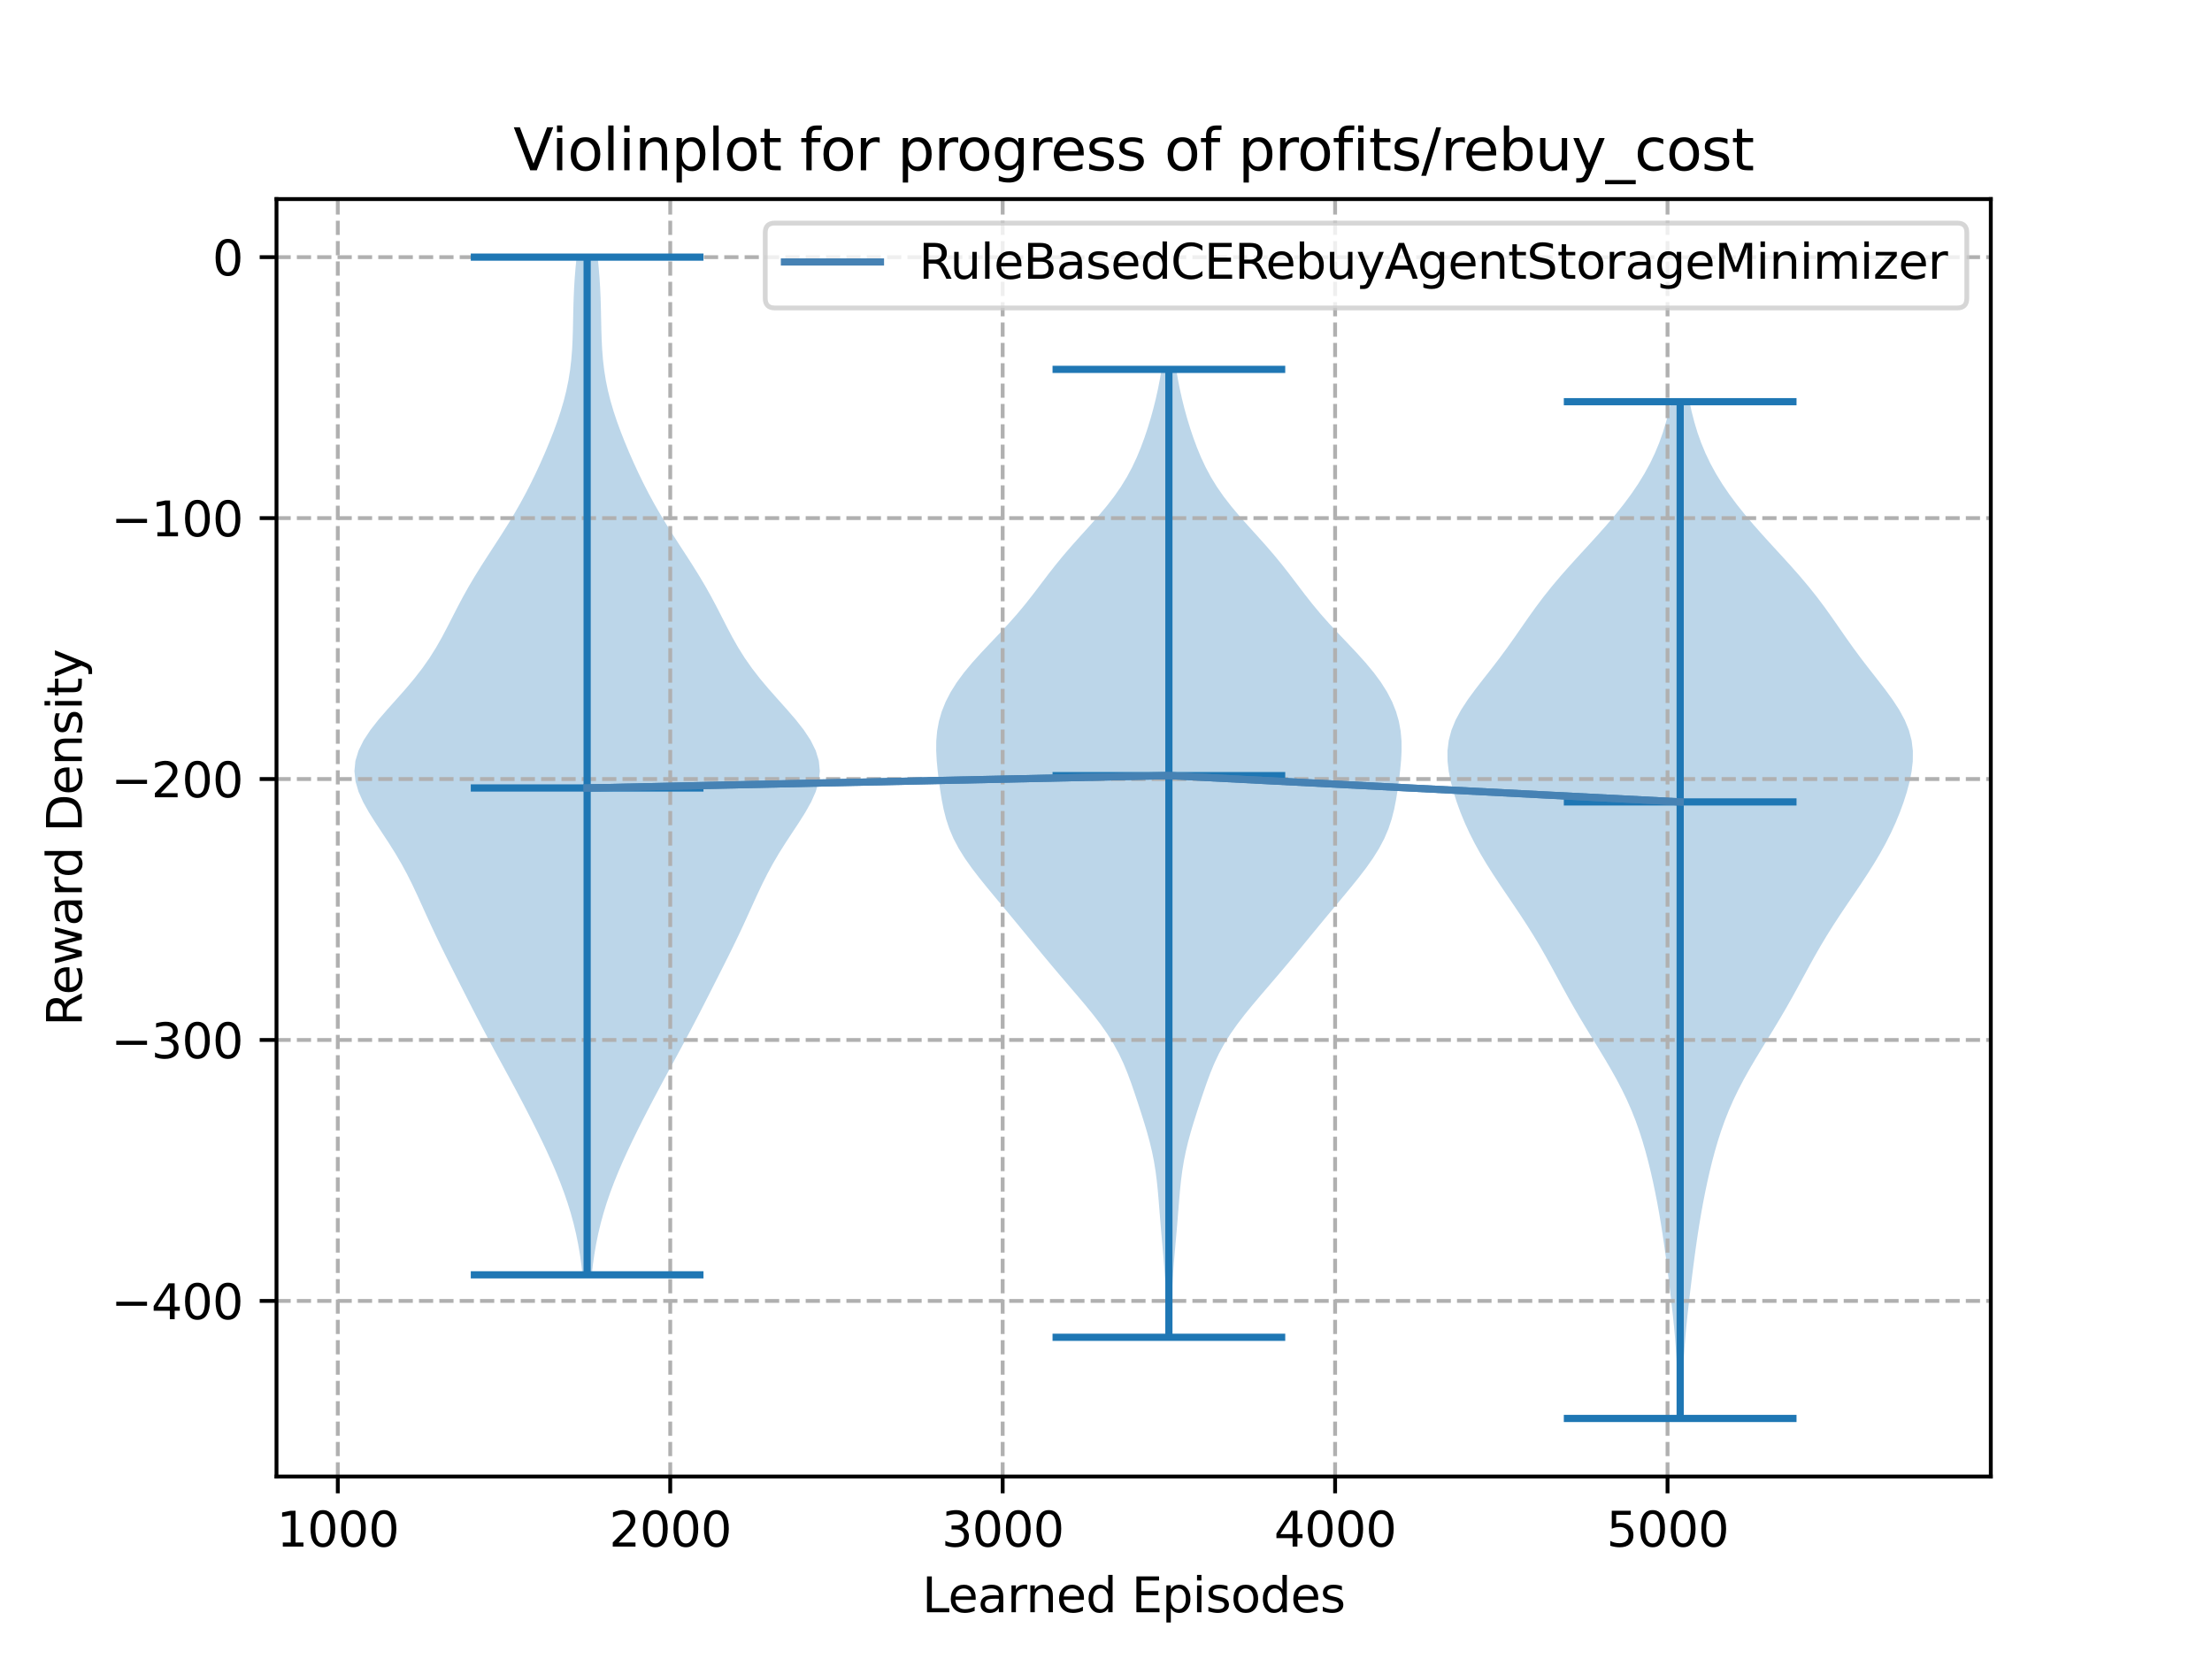 <?xml version="1.0" encoding="utf-8" standalone="no"?>
<!DOCTYPE svg PUBLIC "-//W3C//DTD SVG 1.1//EN"
  "http://www.w3.org/Graphics/SVG/1.1/DTD/svg11.dtd">
<svg xmlns:xlink="http://www.w3.org/1999/xlink" width="460.8pt" height="345.6pt" viewBox="0 0 460.8 345.6" xmlns="http://www.w3.org/2000/svg" version="1.1">
 <defs>
  <style type="text/css">*{stroke-linejoin: round; stroke-linecap: butt}</style>
 </defs>
 <g id="figure_1">
  <g id="patch_1">
   <path d="M 0 345.6 
L 460.8 345.6 
L 460.8 0 
L 0 0 
z
" style="fill: #ffffff"/>
  </g>
  <g id="axes_1">
   <g id="patch_2">
    <path d="M 57.6 307.584 
L 414.72 307.584 
L 414.72 41.472 
L 57.6 41.472 
z
" style="fill: #ffffff"/>
   </g>
   <g id="PolyCollection_1">
    <path d="M 123.266 265.572 
L 121.353 265.572 
L 121.105 263.43 
L 120.801 261.289 
L 120.433 259.148 
L 119.996 257.006 
L 119.485 254.865 
L 118.898 252.723 
L 118.235 250.582 
L 117.499 248.44 
L 116.695 246.299 
L 115.827 244.157 
L 114.903 242.016 
L 113.931 239.874 
L 112.919 237.733 
L 111.873 235.592 
L 110.8 233.45 
L 109.704 231.309 
L 108.588 229.167 
L 107.454 227.026 
L 106.304 224.884 
L 105.143 222.743 
L 103.978 220.601 
L 102.816 218.46 
L 101.664 216.318 
L 100.528 214.177 
L 99.41 212.036 
L 98.307 209.894 
L 97.215 207.753 
L 96.128 205.611 
L 95.042 203.47 
L 93.959 201.328 
L 92.885 199.187 
L 91.826 197.045 
L 90.792 194.904 
L 89.786 192.762 
L 88.805 190.621 
L 87.836 188.48 
L 86.86 186.338 
L 85.847 184.197 
L 84.772 182.055 
L 83.611 179.914 
L 82.354 177.772 
L 81.007 175.631 
L 79.6 173.489 
L 78.186 171.348 
L 76.837 169.206 
L 75.64 167.065 
L 74.687 164.924 
L 74.062 162.782 
L 73.833 160.641 
L 74.039 158.499 
L 74.688 156.358 
L 75.748 154.216 
L 77.161 152.075 
L 78.841 149.933 
L 80.689 147.792 
L 82.606 145.65 
L 84.501 143.509 
L 86.303 141.368 
L 87.964 139.226 
L 89.465 137.085 
L 90.812 134.943 
L 92.031 132.802 
L 93.164 130.66 
L 94.257 128.519 
L 95.355 126.377 
L 96.494 124.236 
L 97.696 122.095 
L 98.967 119.953 
L 100.3 117.812 
L 101.675 115.67 
L 103.068 113.529 
L 104.45 111.387 
L 105.797 109.246 
L 107.091 107.104 
L 108.321 104.963 
L 109.484 102.821 
L 110.582 100.68 
L 111.623 98.539 
L 112.612 96.397 
L 113.555 94.256 
L 114.45 92.114 
L 115.295 89.973 
L 116.081 87.831 
L 116.795 85.69 
L 117.428 83.548 
L 117.968 81.407 
L 118.409 79.265 
L 118.753 77.124 
L 119.004 74.983 
L 119.176 72.841 
L 119.284 70.7 
L 119.35 68.558 
L 119.394 66.417 
L 119.439 64.275 
L 119.501 62.134 
L 119.595 59.992 
L 119.728 57.851 
L 119.903 55.709 
L 120.116 53.568 
L 124.502 53.568 
L 124.502 53.568 
L 124.715 55.709 
L 124.89 57.851 
L 125.023 59.992 
L 125.117 62.134 
L 125.18 64.275 
L 125.224 66.417 
L 125.269 68.558 
L 125.335 70.7 
L 125.443 72.841 
L 125.614 74.983 
L 125.866 77.124 
L 126.209 79.265 
L 126.651 81.407 
L 127.191 83.548 
L 127.823 85.69 
L 128.538 87.831 
L 129.323 89.973 
L 130.168 92.114 
L 131.064 94.256 
L 132.006 96.397 
L 132.996 98.539 
L 134.036 100.68 
L 135.135 102.821 
L 136.298 104.963 
L 137.528 107.104 
L 138.822 109.246 
L 140.169 111.387 
L 141.551 113.529 
L 142.943 115.67 
L 144.319 117.812 
L 145.652 119.953 
L 146.923 122.095 
L 148.125 124.236 
L 149.264 126.377 
L 150.362 128.519 
L 151.455 130.66 
L 152.588 132.802 
L 153.807 134.943 
L 155.153 137.085 
L 156.654 139.226 
L 158.316 141.368 
L 160.117 143.509 
L 162.012 145.65 
L 163.929 147.792 
L 165.778 149.933 
L 167.457 152.075 
L 168.87 154.216 
L 169.931 156.358 
L 170.579 158.499 
L 170.786 160.641 
L 170.557 162.782 
L 169.932 164.924 
L 168.978 167.065 
L 167.781 169.206 
L 166.432 171.348 
L 165.018 173.489 
L 163.612 175.631 
L 162.265 177.772 
L 161.007 179.914 
L 159.846 182.055 
L 158.771 184.197 
L 157.759 186.338 
L 156.782 188.48 
L 155.814 190.621 
L 154.833 192.762 
L 153.827 194.904 
L 152.792 197.045 
L 151.734 199.187 
L 150.659 201.328 
L 149.576 203.47 
L 148.491 205.611 
L 147.404 207.753 
L 146.311 209.894 
L 145.208 212.036 
L 144.09 214.177 
L 142.955 216.318 
L 141.803 218.46 
L 140.641 220.601 
L 139.475 222.743 
L 138.314 224.884 
L 137.165 227.026 
L 136.03 229.167 
L 134.914 231.309 
L 133.818 233.45 
L 132.746 235.592 
L 131.7 237.733 
L 130.688 239.874 
L 129.715 242.016 
L 128.792 244.157 
L 127.924 246.299 
L 127.119 248.44 
L 126.384 250.582 
L 125.721 252.723 
L 125.134 254.865 
L 124.622 257.006 
L 124.185 259.148 
L 123.818 261.289 
L 123.514 263.43 
L 123.266 265.572 
z
" clip-path="url(#p8091a4bf21)" style="fill: #1f77b4; fill-opacity: 0.3"/>
   </g>
   <g id="PolyCollection_2">
    <path d="M 243.926 278.585 
L 243.075 278.585 
L 243.042 276.548 
L 243.007 274.511 
L 242.961 272.475 
L 242.899 270.438 
L 242.812 268.401 
L 242.699 266.364 
L 242.559 264.327 
L 242.398 262.291 
L 242.222 260.254 
L 242.041 258.217 
L 241.864 256.18 
L 241.694 254.143 
L 241.532 252.107 
L 241.369 250.07 
L 241.192 248.033 
L 240.983 245.996 
L 240.722 243.959 
L 240.392 241.923 
L 239.983 239.886 
L 239.495 237.849 
L 238.938 235.812 
L 238.328 233.776 
L 237.685 231.739 
L 237.023 229.702 
L 236.345 227.665 
L 235.642 225.628 
L 234.888 223.592 
L 234.05 221.555 
L 233.091 219.518 
L 231.984 217.481 
L 230.714 215.444 
L 229.287 213.408 
L 227.724 211.371 
L 226.062 209.334 
L 224.34 207.297 
L 222.594 205.26 
L 220.851 203.224 
L 219.128 201.187 
L 217.428 199.15 
L 215.746 197.113 
L 214.072 195.077 
L 212.396 193.04 
L 210.711 191.003 
L 209.015 188.966 
L 207.315 186.929 
L 205.629 184.893 
L 203.985 182.856 
L 202.423 180.819 
L 200.985 178.782 
L 199.714 176.745 
L 198.638 174.709 
L 197.768 172.672 
L 197.091 170.635 
L 196.575 168.598 
L 196.174 166.562 
L 195.847 164.525 
L 195.566 162.488 
L 195.322 160.451 
L 195.131 158.414 
L 195.024 156.378 
L 195.041 154.341 
L 195.22 152.304 
L 195.592 150.267 
L 196.179 148.23 
L 196.995 146.194 
L 198.047 144.157 
L 199.332 142.12 
L 200.837 140.083 
L 202.532 138.046 
L 204.37 136.01 
L 206.291 133.973 
L 208.227 131.936 
L 210.117 129.899 
L 211.918 127.863 
L 213.612 125.826 
L 215.215 123.789 
L 216.763 121.752 
L 218.309 119.715 
L 219.902 117.679 
L 221.574 115.642 
L 223.332 113.605 
L 225.155 111.568 
L 226.998 109.531 
L 228.806 107.495 
L 230.522 105.458 
L 232.101 103.421 
L 233.517 101.384 
L 234.764 99.347 
L 235.853 97.311 
L 236.807 95.274 
L 237.65 93.237 
L 238.405 91.2 
L 239.088 89.164 
L 239.708 87.127 
L 240.271 85.09 
L 240.777 83.053 
L 241.229 81.016 
L 241.627 78.98 
L 241.977 76.943 
L 245.025 76.943 
L 245.025 76.943 
L 245.374 78.98 
L 245.773 81.016 
L 246.224 83.053 
L 246.731 85.09 
L 247.293 87.127 
L 247.914 89.164 
L 248.597 91.2 
L 249.351 93.237 
L 250.194 95.274 
L 251.148 97.311 
L 252.237 99.347 
L 253.485 101.384 
L 254.901 103.421 
L 256.479 105.458 
L 258.195 107.495 
L 260.003 109.531 
L 261.847 111.568 
L 263.67 113.605 
L 265.428 115.642 
L 267.099 117.679 
L 268.692 119.715 
L 270.238 121.752 
L 271.787 123.789 
L 273.389 125.826 
L 275.084 127.863 
L 276.884 129.899 
L 278.774 131.936 
L 280.711 133.973 
L 282.632 136.01 
L 284.47 138.046 
L 286.165 140.083 
L 287.669 142.12 
L 288.955 144.157 
L 290.006 146.194 
L 290.823 148.23 
L 291.41 150.267 
L 291.781 152.304 
L 291.96 154.341 
L 291.977 156.378 
L 291.871 158.414 
L 291.68 160.451 
L 291.436 162.488 
L 291.154 164.525 
L 290.827 166.562 
L 290.427 168.598 
L 289.91 170.635 
L 289.233 172.672 
L 288.363 174.709 
L 287.288 176.745 
L 286.016 178.782 
L 284.579 180.819 
L 283.016 182.856 
L 281.373 184.893 
L 279.687 186.929 
L 277.987 188.966 
L 276.291 191.003 
L 274.606 193.04 
L 272.93 195.077 
L 271.256 197.113 
L 269.574 199.15 
L 267.873 201.187 
L 266.15 203.224 
L 264.408 205.26 
L 262.662 207.297 
L 260.939 209.334 
L 259.277 211.371 
L 257.715 213.408 
L 256.287 215.444 
L 255.018 217.481 
L 253.91 219.518 
L 252.952 221.555 
L 252.113 223.592 
L 251.36 225.628 
L 250.656 227.665 
L 249.979 229.702 
L 249.317 231.739 
L 248.673 233.776 
L 248.064 235.812 
L 247.506 237.849 
L 247.019 239.886 
L 246.61 241.923 
L 246.28 243.959 
L 246.018 245.996 
L 245.809 248.033 
L 245.632 250.07 
L 245.47 252.107 
L 245.308 254.143 
L 245.138 256.18 
L 244.96 258.217 
L 244.78 260.254 
L 244.604 262.291 
L 244.442 264.327 
L 244.302 266.364 
L 244.189 268.401 
L 244.103 270.438 
L 244.04 272.475 
L 243.995 274.511 
L 243.959 276.548 
L 243.926 278.585 
z
" clip-path="url(#p8091a4bf21)" style="fill: #1f77b4; fill-opacity: 0.3"/>
   </g>
   <g id="PolyCollection_3">
    <path d="M 350.421 295.488 
L 349.6 295.488 
L 349.567 293.348 
L 349.531 291.209 
L 349.486 289.069 
L 349.424 286.93 
L 349.339 284.79 
L 349.227 282.651 
L 349.085 280.511 
L 348.913 278.372 
L 348.716 276.232 
L 348.496 274.093 
L 348.261 271.953 
L 348.014 269.814 
L 347.758 267.674 
L 347.495 265.535 
L 347.223 263.395 
L 346.939 261.256 
L 346.64 259.116 
L 346.324 256.977 
L 345.986 254.837 
L 345.623 252.698 
L 345.234 250.558 
L 344.816 248.419 
L 344.367 246.279 
L 343.883 244.14 
L 343.36 242 
L 342.791 239.861 
L 342.168 237.721 
L 341.48 235.582 
L 340.717 233.442 
L 339.868 231.303 
L 338.928 229.163 
L 337.896 227.024 
L 336.776 224.884 
L 335.58 222.745 
L 334.325 220.605 
L 333.031 218.466 
L 331.721 216.326 
L 330.416 214.187 
L 329.133 212.047 
L 327.885 209.908 
L 326.675 207.768 
L 325.497 205.629 
L 324.338 203.489 
L 323.177 201.35 
L 321.993 199.21 
L 320.766 197.071 
L 319.484 194.931 
L 318.143 192.792 
L 316.747 190.652 
L 315.313 188.513 
L 313.862 186.373 
L 312.418 184.234 
L 311.008 182.094 
L 309.656 179.955 
L 308.381 177.815 
L 307.198 175.676 
L 306.115 173.536 
L 305.135 171.396 
L 304.254 169.257 
L 303.472 167.117 
L 302.79 164.978 
L 302.222 162.838 
L 301.796 160.699 
L 301.551 158.559 
L 301.534 156.42 
L 301.791 154.28 
L 302.352 152.141 
L 303.223 150.001 
L 304.384 147.862 
L 305.782 145.722 
L 307.35 143.583 
L 309.008 141.443 
L 310.685 139.304 
L 312.328 137.164 
L 313.91 135.025 
L 315.433 132.885 
L 316.919 130.746 
L 318.407 128.606 
L 319.938 126.467 
L 321.547 124.327 
L 323.253 122.188 
L 325.058 120.048 
L 326.946 117.909 
L 328.89 115.769 
L 330.855 113.63 
L 332.802 111.49 
L 334.698 109.351 
L 336.512 107.211 
L 338.222 105.072 
L 339.81 102.932 
L 341.262 100.793 
L 342.572 98.653 
L 343.738 96.514 
L 344.759 94.374 
L 345.645 92.235 
L 346.405 90.095 
L 347.053 87.956 
L 347.602 85.816 
L 348.068 83.677 
L 351.954 83.677 
L 351.954 83.677 
L 352.419 85.816 
L 352.969 87.956 
L 353.616 90.095 
L 354.376 92.235 
L 355.262 94.374 
L 356.284 96.514 
L 357.449 98.653 
L 358.759 100.793 
L 360.212 102.932 
L 361.799 105.072 
L 363.509 107.211 
L 365.324 109.351 
L 367.219 111.49 
L 369.167 113.63 
L 371.131 115.769 
L 373.075 117.909 
L 374.964 120.048 
L 376.769 122.188 
L 378.475 124.327 
L 380.083 126.467 
L 381.614 128.606 
L 383.103 130.746 
L 384.589 132.885 
L 386.111 135.025 
L 387.693 137.164 
L 389.337 139.304 
L 391.014 141.443 
L 392.672 143.583 
L 394.239 145.722 
L 395.638 147.862 
L 396.798 150.001 
L 397.67 152.141 
L 398.231 154.28 
L 398.487 156.42 
L 398.471 158.559 
L 398.226 160.699 
L 397.799 162.838 
L 397.231 164.978 
L 396.55 167.117 
L 395.767 169.257 
L 394.887 171.396 
L 393.906 173.536 
L 392.824 175.676 
L 391.641 177.815 
L 390.366 179.955 
L 389.013 182.094 
L 387.603 184.234 
L 386.16 186.373 
L 384.708 188.513 
L 383.274 190.652 
L 381.879 192.792 
L 380.537 194.931 
L 379.255 197.071 
L 378.029 199.21 
L 376.845 201.35 
L 375.684 203.489 
L 374.524 205.629 
L 373.346 207.768 
L 372.136 209.908 
L 370.888 212.047 
L 369.606 214.187 
L 368.301 216.326 
L 366.99 218.466 
L 365.697 220.605 
L 364.441 222.745 
L 363.245 224.884 
L 362.125 227.024 
L 361.093 229.163 
L 360.153 231.303 
L 359.304 233.442 
L 358.541 235.582 
L 357.853 237.721 
L 357.23 239.861 
L 356.661 242 
L 356.138 244.14 
L 355.654 246.279 
L 355.205 248.419 
L 354.787 250.558 
L 354.398 252.698 
L 354.036 254.837 
L 353.698 256.977 
L 353.381 259.116 
L 353.083 261.256 
L 352.799 263.395 
L 352.527 265.535 
L 352.263 267.674 
L 352.007 269.814 
L 351.76 271.953 
L 351.525 274.093 
L 351.306 276.232 
L 351.108 278.372 
L 350.937 280.511 
L 350.794 282.651 
L 350.682 284.79 
L 350.597 286.93 
L 350.536 289.069 
L 350.49 291.209 
L 350.454 293.348 
L 350.421 295.488 
z
" clip-path="url(#p8091a4bf21)" style="fill: #1f77b4; fill-opacity: 0.3"/>
   </g>
   <g id="matplotlib.axis_1">
    <g id="xtick_1">
     <g id="line2d_1">
      <path d="M 70.37 307.584 
L 70.37 41.472 
" clip-path="url(#p8091a4bf21)" style="fill: none; stroke-dasharray: 2.96,1.28; stroke-dashoffset: 0; stroke: #b0b0b0; stroke-width: 0.8"/>
     </g>
     <g id="line2d_2">
      <defs>
       <path id="m83e5797005" d="M 0 0 
L 0 3.5 
" style="stroke: #000000; stroke-width: 0.8"/>
      </defs>
      <g>
       <use xlink:href="#m83e5797005" x="70.37" y="307.584" style="stroke: #000000; stroke-width: 0.8"/>
      </g>
     </g>
     <g id="text_1">
      <!-- 1000 -->
      <g transform="translate(57.645 322.182)scale(0.1 -0.1)">
       <defs>
        <path id="DejaVuSans-31" d="M 794 531 
L 1825 531 
L 1825 4091 
L 703 3866 
L 703 4441 
L 1819 4666 
L 2450 4666 
L 2450 531 
L 3481 531 
L 3481 0 
L 794 0 
L 794 531 
z
" transform="scale(0.016)"/>
        <path id="DejaVuSans-30" d="M 2034 4250 
Q 1547 4250 1301 3770 
Q 1056 3291 1056 2328 
Q 1056 1369 1301 889 
Q 1547 409 2034 409 
Q 2525 409 2770 889 
Q 3016 1369 3016 2328 
Q 3016 3291 2770 3770 
Q 2525 4250 2034 4250 
z
M 2034 4750 
Q 2819 4750 3233 4129 
Q 3647 3509 3647 2328 
Q 3647 1150 3233 529 
Q 2819 -91 2034 -91 
Q 1250 -91 836 529 
Q 422 1150 422 2328 
Q 422 3509 836 4129 
Q 1250 4750 2034 4750 
z
" transform="scale(0.016)"/>
       </defs>
       <use xlink:href="#DejaVuSans-31"/>
       <use xlink:href="#DejaVuSans-30" x="63.623"/>
       <use xlink:href="#DejaVuSans-30" x="127.246"/>
       <use xlink:href="#DejaVuSans-30" x="190.869"/>
      </g>
     </g>
    </g>
    <g id="xtick_2">
     <g id="line2d_3">
      <path d="M 139.622 307.584 
L 139.622 41.472 
" clip-path="url(#p8091a4bf21)" style="fill: none; stroke-dasharray: 2.96,1.28; stroke-dashoffset: 0; stroke: #b0b0b0; stroke-width: 0.8"/>
     </g>
     <g id="line2d_4">
      <g>
       <use xlink:href="#m83e5797005" x="139.622" y="307.584" style="stroke: #000000; stroke-width: 0.8"/>
      </g>
     </g>
     <g id="text_2">
      <!-- 2000 -->
      <g transform="translate(126.897 322.182)scale(0.1 -0.1)">
       <defs>
        <path id="DejaVuSans-32" d="M 1228 531 
L 3431 531 
L 3431 0 
L 469 0 
L 469 531 
Q 828 903 1448 1529 
Q 2069 2156 2228 2338 
Q 2531 2678 2651 2914 
Q 2772 3150 2772 3378 
Q 2772 3750 2511 3984 
Q 2250 4219 1831 4219 
Q 1534 4219 1204 4116 
Q 875 4013 500 3803 
L 500 4441 
Q 881 4594 1212 4672 
Q 1544 4750 1819 4750 
Q 2544 4750 2975 4387 
Q 3406 4025 3406 3419 
Q 3406 3131 3298 2873 
Q 3191 2616 2906 2266 
Q 2828 2175 2409 1742 
Q 1991 1309 1228 531 
z
" transform="scale(0.016)"/>
       </defs>
       <use xlink:href="#DejaVuSans-32"/>
       <use xlink:href="#DejaVuSans-30" x="63.623"/>
       <use xlink:href="#DejaVuSans-30" x="127.246"/>
       <use xlink:href="#DejaVuSans-30" x="190.869"/>
      </g>
     </g>
    </g>
    <g id="xtick_3">
     <g id="line2d_5">
      <path d="M 208.875 307.584 
L 208.875 41.472 
" clip-path="url(#p8091a4bf21)" style="fill: none; stroke-dasharray: 2.96,1.28; stroke-dashoffset: 0; stroke: #b0b0b0; stroke-width: 0.8"/>
     </g>
     <g id="line2d_6">
      <g>
       <use xlink:href="#m83e5797005" x="208.875" y="307.584" style="stroke: #000000; stroke-width: 0.8"/>
      </g>
     </g>
     <g id="text_3">
      <!-- 3000 -->
      <g transform="translate(196.15 322.182)scale(0.1 -0.1)">
       <defs>
        <path id="DejaVuSans-33" d="M 2597 2516 
Q 3050 2419 3304 2112 
Q 3559 1806 3559 1356 
Q 3559 666 3084 287 
Q 2609 -91 1734 -91 
Q 1441 -91 1130 -33 
Q 819 25 488 141 
L 488 750 
Q 750 597 1062 519 
Q 1375 441 1716 441 
Q 2309 441 2620 675 
Q 2931 909 2931 1356 
Q 2931 1769 2642 2001 
Q 2353 2234 1838 2234 
L 1294 2234 
L 1294 2753 
L 1863 2753 
Q 2328 2753 2575 2939 
Q 2822 3125 2822 3475 
Q 2822 3834 2567 4026 
Q 2313 4219 1838 4219 
Q 1578 4219 1281 4162 
Q 984 4106 628 3988 
L 628 4550 
Q 988 4650 1302 4700 
Q 1616 4750 1894 4750 
Q 2613 4750 3031 4423 
Q 3450 4097 3450 3541 
Q 3450 3153 3228 2886 
Q 3006 2619 2597 2516 
z
" transform="scale(0.016)"/>
       </defs>
       <use xlink:href="#DejaVuSans-33"/>
       <use xlink:href="#DejaVuSans-30" x="63.623"/>
       <use xlink:href="#DejaVuSans-30" x="127.246"/>
       <use xlink:href="#DejaVuSans-30" x="190.869"/>
      </g>
     </g>
    </g>
    <g id="xtick_4">
     <g id="line2d_7">
      <path d="M 278.127 307.584 
L 278.127 41.472 
" clip-path="url(#p8091a4bf21)" style="fill: none; stroke-dasharray: 2.96,1.28; stroke-dashoffset: 0; stroke: #b0b0b0; stroke-width: 0.8"/>
     </g>
     <g id="line2d_8">
      <g>
       <use xlink:href="#m83e5797005" x="278.127" y="307.584" style="stroke: #000000; stroke-width: 0.8"/>
      </g>
     </g>
     <g id="text_4">
      <!-- 4000 -->
      <g transform="translate(265.402 322.182)scale(0.1 -0.1)">
       <defs>
        <path id="DejaVuSans-34" d="M 2419 4116 
L 825 1625 
L 2419 1625 
L 2419 4116 
z
M 2253 4666 
L 3047 4666 
L 3047 1625 
L 3713 1625 
L 3713 1100 
L 3047 1100 
L 3047 0 
L 2419 0 
L 2419 1100 
L 313 1100 
L 313 1709 
L 2253 4666 
z
" transform="scale(0.016)"/>
       </defs>
       <use xlink:href="#DejaVuSans-34"/>
       <use xlink:href="#DejaVuSans-30" x="63.623"/>
       <use xlink:href="#DejaVuSans-30" x="127.246"/>
       <use xlink:href="#DejaVuSans-30" x="190.869"/>
      </g>
     </g>
    </g>
    <g id="xtick_5">
     <g id="line2d_9">
      <path d="M 347.379 307.584 
L 347.379 41.472 
" clip-path="url(#p8091a4bf21)" style="fill: none; stroke-dasharray: 2.96,1.28; stroke-dashoffset: 0; stroke: #b0b0b0; stroke-width: 0.8"/>
     </g>
     <g id="line2d_10">
      <g>
       <use xlink:href="#m83e5797005" x="347.379" y="307.584" style="stroke: #000000; stroke-width: 0.8"/>
      </g>
     </g>
     <g id="text_5">
      <!-- 5000 -->
      <g transform="translate(334.654 322.182)scale(0.1 -0.1)">
       <defs>
        <path id="DejaVuSans-35" d="M 691 4666 
L 3169 4666 
L 3169 4134 
L 1269 4134 
L 1269 2991 
Q 1406 3038 1543 3061 
Q 1681 3084 1819 3084 
Q 2600 3084 3056 2656 
Q 3513 2228 3513 1497 
Q 3513 744 3044 326 
Q 2575 -91 1722 -91 
Q 1428 -91 1123 -41 
Q 819 9 494 109 
L 494 744 
Q 775 591 1075 516 
Q 1375 441 1709 441 
Q 2250 441 2565 725 
Q 2881 1009 2881 1497 
Q 2881 1984 2565 2268 
Q 2250 2553 1709 2553 
Q 1456 2553 1204 2497 
Q 953 2441 691 2322 
L 691 4666 
z
" transform="scale(0.016)"/>
       </defs>
       <use xlink:href="#DejaVuSans-35"/>
       <use xlink:href="#DejaVuSans-30" x="63.623"/>
       <use xlink:href="#DejaVuSans-30" x="127.246"/>
       <use xlink:href="#DejaVuSans-30" x="190.869"/>
      </g>
     </g>
    </g>
    <g id="text_6">
     <!-- Learned Episodes -->
     <g transform="translate(192.102 335.861)scale(0.1 -0.1)">
      <defs>
       <path id="DejaVuSans-4c" d="M 628 4666 
L 1259 4666 
L 1259 531 
L 3531 531 
L 3531 0 
L 628 0 
L 628 4666 
z
" transform="scale(0.016)"/>
       <path id="DejaVuSans-65" d="M 3597 1894 
L 3597 1613 
L 953 1613 
Q 991 1019 1311 708 
Q 1631 397 2203 397 
Q 2534 397 2845 478 
Q 3156 559 3463 722 
L 3463 178 
Q 3153 47 2828 -22 
Q 2503 -91 2169 -91 
Q 1331 -91 842 396 
Q 353 884 353 1716 
Q 353 2575 817 3079 
Q 1281 3584 2069 3584 
Q 2775 3584 3186 3129 
Q 3597 2675 3597 1894 
z
M 3022 2063 
Q 3016 2534 2758 2815 
Q 2500 3097 2075 3097 
Q 1594 3097 1305 2825 
Q 1016 2553 972 2059 
L 3022 2063 
z
" transform="scale(0.016)"/>
       <path id="DejaVuSans-61" d="M 2194 1759 
Q 1497 1759 1228 1600 
Q 959 1441 959 1056 
Q 959 750 1161 570 
Q 1363 391 1709 391 
Q 2188 391 2477 730 
Q 2766 1069 2766 1631 
L 2766 1759 
L 2194 1759 
z
M 3341 1997 
L 3341 0 
L 2766 0 
L 2766 531 
Q 2569 213 2275 61 
Q 1981 -91 1556 -91 
Q 1019 -91 701 211 
Q 384 513 384 1019 
Q 384 1609 779 1909 
Q 1175 2209 1959 2209 
L 2766 2209 
L 2766 2266 
Q 2766 2663 2505 2880 
Q 2244 3097 1772 3097 
Q 1472 3097 1187 3025 
Q 903 2953 641 2809 
L 641 3341 
Q 956 3463 1253 3523 
Q 1550 3584 1831 3584 
Q 2591 3584 2966 3190 
Q 3341 2797 3341 1997 
z
" transform="scale(0.016)"/>
       <path id="DejaVuSans-72" d="M 2631 2963 
Q 2534 3019 2420 3045 
Q 2306 3072 2169 3072 
Q 1681 3072 1420 2755 
Q 1159 2438 1159 1844 
L 1159 0 
L 581 0 
L 581 3500 
L 1159 3500 
L 1159 2956 
Q 1341 3275 1631 3429 
Q 1922 3584 2338 3584 
Q 2397 3584 2469 3576 
Q 2541 3569 2628 3553 
L 2631 2963 
z
" transform="scale(0.016)"/>
       <path id="DejaVuSans-6e" d="M 3513 2113 
L 3513 0 
L 2938 0 
L 2938 2094 
Q 2938 2591 2744 2837 
Q 2550 3084 2163 3084 
Q 1697 3084 1428 2787 
Q 1159 2491 1159 1978 
L 1159 0 
L 581 0 
L 581 3500 
L 1159 3500 
L 1159 2956 
Q 1366 3272 1645 3428 
Q 1925 3584 2291 3584 
Q 2894 3584 3203 3211 
Q 3513 2838 3513 2113 
z
" transform="scale(0.016)"/>
       <path id="DejaVuSans-64" d="M 2906 2969 
L 2906 4863 
L 3481 4863 
L 3481 0 
L 2906 0 
L 2906 525 
Q 2725 213 2448 61 
Q 2172 -91 1784 -91 
Q 1150 -91 751 415 
Q 353 922 353 1747 
Q 353 2572 751 3078 
Q 1150 3584 1784 3584 
Q 2172 3584 2448 3432 
Q 2725 3281 2906 2969 
z
M 947 1747 
Q 947 1113 1208 752 
Q 1469 391 1925 391 
Q 2381 391 2643 752 
Q 2906 1113 2906 1747 
Q 2906 2381 2643 2742 
Q 2381 3103 1925 3103 
Q 1469 3103 1208 2742 
Q 947 2381 947 1747 
z
" transform="scale(0.016)"/>
       <path id="DejaVuSans-20" transform="scale(0.016)"/>
       <path id="DejaVuSans-45" d="M 628 4666 
L 3578 4666 
L 3578 4134 
L 1259 4134 
L 1259 2753 
L 3481 2753 
L 3481 2222 
L 1259 2222 
L 1259 531 
L 3634 531 
L 3634 0 
L 628 0 
L 628 4666 
z
" transform="scale(0.016)"/>
       <path id="DejaVuSans-70" d="M 1159 525 
L 1159 -1331 
L 581 -1331 
L 581 3500 
L 1159 3500 
L 1159 2969 
Q 1341 3281 1617 3432 
Q 1894 3584 2278 3584 
Q 2916 3584 3314 3078 
Q 3713 2572 3713 1747 
Q 3713 922 3314 415 
Q 2916 -91 2278 -91 
Q 1894 -91 1617 61 
Q 1341 213 1159 525 
z
M 3116 1747 
Q 3116 2381 2855 2742 
Q 2594 3103 2138 3103 
Q 1681 3103 1420 2742 
Q 1159 2381 1159 1747 
Q 1159 1113 1420 752 
Q 1681 391 2138 391 
Q 2594 391 2855 752 
Q 3116 1113 3116 1747 
z
" transform="scale(0.016)"/>
       <path id="DejaVuSans-69" d="M 603 3500 
L 1178 3500 
L 1178 0 
L 603 0 
L 603 3500 
z
M 603 4863 
L 1178 4863 
L 1178 4134 
L 603 4134 
L 603 4863 
z
" transform="scale(0.016)"/>
       <path id="DejaVuSans-73" d="M 2834 3397 
L 2834 2853 
Q 2591 2978 2328 3040 
Q 2066 3103 1784 3103 
Q 1356 3103 1142 2972 
Q 928 2841 928 2578 
Q 928 2378 1081 2264 
Q 1234 2150 1697 2047 
L 1894 2003 
Q 2506 1872 2764 1633 
Q 3022 1394 3022 966 
Q 3022 478 2636 193 
Q 2250 -91 1575 -91 
Q 1294 -91 989 -36 
Q 684 19 347 128 
L 347 722 
Q 666 556 975 473 
Q 1284 391 1588 391 
Q 1994 391 2212 530 
Q 2431 669 2431 922 
Q 2431 1156 2273 1281 
Q 2116 1406 1581 1522 
L 1381 1569 
Q 847 1681 609 1914 
Q 372 2147 372 2553 
Q 372 3047 722 3315 
Q 1072 3584 1716 3584 
Q 2034 3584 2315 3537 
Q 2597 3491 2834 3397 
z
" transform="scale(0.016)"/>
       <path id="DejaVuSans-6f" d="M 1959 3097 
Q 1497 3097 1228 2736 
Q 959 2375 959 1747 
Q 959 1119 1226 758 
Q 1494 397 1959 397 
Q 2419 397 2687 759 
Q 2956 1122 2956 1747 
Q 2956 2369 2687 2733 
Q 2419 3097 1959 3097 
z
M 1959 3584 
Q 2709 3584 3137 3096 
Q 3566 2609 3566 1747 
Q 3566 888 3137 398 
Q 2709 -91 1959 -91 
Q 1206 -91 779 398 
Q 353 888 353 1747 
Q 353 2609 779 3096 
Q 1206 3584 1959 3584 
z
" transform="scale(0.016)"/>
      </defs>
      <use xlink:href="#DejaVuSans-4c"/>
      <use xlink:href="#DejaVuSans-65" x="53.963"/>
      <use xlink:href="#DejaVuSans-61" x="115.486"/>
      <use xlink:href="#DejaVuSans-72" x="176.766"/>
      <use xlink:href="#DejaVuSans-6e" x="216.129"/>
      <use xlink:href="#DejaVuSans-65" x="279.508"/>
      <use xlink:href="#DejaVuSans-64" x="341.031"/>
      <use xlink:href="#DejaVuSans-20" x="404.508"/>
      <use xlink:href="#DejaVuSans-45" x="436.295"/>
      <use xlink:href="#DejaVuSans-70" x="499.479"/>
      <use xlink:href="#DejaVuSans-69" x="562.955"/>
      <use xlink:href="#DejaVuSans-73" x="590.738"/>
      <use xlink:href="#DejaVuSans-6f" x="642.838"/>
      <use xlink:href="#DejaVuSans-64" x="704.02"/>
      <use xlink:href="#DejaVuSans-65" x="767.496"/>
      <use xlink:href="#DejaVuSans-73" x="829.02"/>
     </g>
    </g>
   </g>
   <g id="matplotlib.axis_2">
    <g id="ytick_1">
     <g id="line2d_11">
      <path d="M 57.6 271.008 
L 414.72 271.008 
" clip-path="url(#p8091a4bf21)" style="fill: none; stroke-dasharray: 2.96,1.28; stroke-dashoffset: 0; stroke: #b0b0b0; stroke-width: 0.8"/>
     </g>
     <g id="line2d_12">
      <defs>
       <path id="mbe6d36cc4a" d="M 0 0 
L -3.5 0 
" style="stroke: #000000; stroke-width: 0.8"/>
      </defs>
      <g>
       <use xlink:href="#mbe6d36cc4a" x="57.6" y="271.008" style="stroke: #000000; stroke-width: 0.8"/>
      </g>
     </g>
     <g id="text_7">
      <!-- −400 -->
      <g transform="translate(23.133 274.807)scale(0.1 -0.1)">
       <defs>
        <path id="DejaVuSans-2212" d="M 678 2272 
L 4684 2272 
L 4684 1741 
L 678 1741 
L 678 2272 
z
" transform="scale(0.016)"/>
       </defs>
       <use xlink:href="#DejaVuSans-2212"/>
       <use xlink:href="#DejaVuSans-34" x="83.789"/>
       <use xlink:href="#DejaVuSans-30" x="147.412"/>
       <use xlink:href="#DejaVuSans-30" x="211.035"/>
      </g>
     </g>
    </g>
    <g id="ytick_2">
     <g id="line2d_13">
      <path d="M 57.6 216.648 
L 414.72 216.648 
" clip-path="url(#p8091a4bf21)" style="fill: none; stroke-dasharray: 2.96,1.28; stroke-dashoffset: 0; stroke: #b0b0b0; stroke-width: 0.8"/>
     </g>
     <g id="line2d_14">
      <g>
       <use xlink:href="#mbe6d36cc4a" x="57.6" y="216.648" style="stroke: #000000; stroke-width: 0.8"/>
      </g>
     </g>
     <g id="text_8">
      <!-- −300 -->
      <g transform="translate(23.133 220.447)scale(0.1 -0.1)">
       <use xlink:href="#DejaVuSans-2212"/>
       <use xlink:href="#DejaVuSans-33" x="83.789"/>
       <use xlink:href="#DejaVuSans-30" x="147.412"/>
       <use xlink:href="#DejaVuSans-30" x="211.035"/>
      </g>
     </g>
    </g>
    <g id="ytick_3">
     <g id="line2d_15">
      <path d="M 57.6 162.288 
L 414.72 162.288 
" clip-path="url(#p8091a4bf21)" style="fill: none; stroke-dasharray: 2.96,1.28; stroke-dashoffset: 0; stroke: #b0b0b0; stroke-width: 0.8"/>
     </g>
     <g id="line2d_16">
      <g>
       <use xlink:href="#mbe6d36cc4a" x="57.6" y="162.288" style="stroke: #000000; stroke-width: 0.8"/>
      </g>
     </g>
     <g id="text_9">
      <!-- −200 -->
      <g transform="translate(23.133 166.087)scale(0.1 -0.1)">
       <use xlink:href="#DejaVuSans-2212"/>
       <use xlink:href="#DejaVuSans-32" x="83.789"/>
       <use xlink:href="#DejaVuSans-30" x="147.412"/>
       <use xlink:href="#DejaVuSans-30" x="211.035"/>
      </g>
     </g>
    </g>
    <g id="ytick_4">
     <g id="line2d_17">
      <path d="M 57.6 107.928 
L 414.72 107.928 
" clip-path="url(#p8091a4bf21)" style="fill: none; stroke-dasharray: 2.96,1.28; stroke-dashoffset: 0; stroke: #b0b0b0; stroke-width: 0.8"/>
     </g>
     <g id="line2d_18">
      <g>
       <use xlink:href="#mbe6d36cc4a" x="57.6" y="107.928" style="stroke: #000000; stroke-width: 0.8"/>
      </g>
     </g>
     <g id="text_10">
      <!-- −100 -->
      <g transform="translate(23.133 111.727)scale(0.1 -0.1)">
       <use xlink:href="#DejaVuSans-2212"/>
       <use xlink:href="#DejaVuSans-31" x="83.789"/>
       <use xlink:href="#DejaVuSans-30" x="147.412"/>
       <use xlink:href="#DejaVuSans-30" x="211.035"/>
      </g>
     </g>
    </g>
    <g id="ytick_5">
     <g id="line2d_19">
      <path d="M 57.6 53.568 
L 414.72 53.568 
" clip-path="url(#p8091a4bf21)" style="fill: none; stroke-dasharray: 2.96,1.28; stroke-dashoffset: 0; stroke: #b0b0b0; stroke-width: 0.8"/>
     </g>
     <g id="line2d_20">
      <g>
       <use xlink:href="#mbe6d36cc4a" x="57.6" y="53.568" style="stroke: #000000; stroke-width: 0.8"/>
      </g>
     </g>
     <g id="text_11">
      <!-- 0 -->
      <g transform="translate(44.237 57.367)scale(0.1 -0.1)">
       <use xlink:href="#DejaVuSans-30"/>
      </g>
     </g>
    </g>
    <g id="text_12">
     <!-- Reward Density -->
     <g transform="translate(17.053 213.747)rotate(-90)scale(0.1 -0.1)">
      <defs>
       <path id="DejaVuSans-52" d="M 2841 2188 
Q 3044 2119 3236 1894 
Q 3428 1669 3622 1275 
L 4263 0 
L 3584 0 
L 2988 1197 
Q 2756 1666 2539 1819 
Q 2322 1972 1947 1972 
L 1259 1972 
L 1259 0 
L 628 0 
L 628 4666 
L 2053 4666 
Q 2853 4666 3247 4331 
Q 3641 3997 3641 3322 
Q 3641 2881 3436 2590 
Q 3231 2300 2841 2188 
z
M 1259 4147 
L 1259 2491 
L 2053 2491 
Q 2509 2491 2742 2702 
Q 2975 2913 2975 3322 
Q 2975 3731 2742 3939 
Q 2509 4147 2053 4147 
L 1259 4147 
z
" transform="scale(0.016)"/>
       <path id="DejaVuSans-77" d="M 269 3500 
L 844 3500 
L 1563 769 
L 2278 3500 
L 2956 3500 
L 3675 769 
L 4391 3500 
L 4966 3500 
L 4050 0 
L 3372 0 
L 2619 2869 
L 1863 0 
L 1184 0 
L 269 3500 
z
" transform="scale(0.016)"/>
       <path id="DejaVuSans-44" d="M 1259 4147 
L 1259 519 
L 2022 519 
Q 2988 519 3436 956 
Q 3884 1394 3884 2338 
Q 3884 3275 3436 3711 
Q 2988 4147 2022 4147 
L 1259 4147 
z
M 628 4666 
L 1925 4666 
Q 3281 4666 3915 4102 
Q 4550 3538 4550 2338 
Q 4550 1131 3912 565 
Q 3275 0 1925 0 
L 628 0 
L 628 4666 
z
" transform="scale(0.016)"/>
       <path id="DejaVuSans-74" d="M 1172 4494 
L 1172 3500 
L 2356 3500 
L 2356 3053 
L 1172 3053 
L 1172 1153 
Q 1172 725 1289 603 
Q 1406 481 1766 481 
L 2356 481 
L 2356 0 
L 1766 0 
Q 1100 0 847 248 
Q 594 497 594 1153 
L 594 3053 
L 172 3053 
L 172 3500 
L 594 3500 
L 594 4494 
L 1172 4494 
z
" transform="scale(0.016)"/>
       <path id="DejaVuSans-79" d="M 2059 -325 
Q 1816 -950 1584 -1140 
Q 1353 -1331 966 -1331 
L 506 -1331 
L 506 -850 
L 844 -850 
Q 1081 -850 1212 -737 
Q 1344 -625 1503 -206 
L 1606 56 
L 191 3500 
L 800 3500 
L 1894 763 
L 2988 3500 
L 3597 3500 
L 2059 -325 
z
" transform="scale(0.016)"/>
      </defs>
      <use xlink:href="#DejaVuSans-52"/>
      <use xlink:href="#DejaVuSans-65" x="64.982"/>
      <use xlink:href="#DejaVuSans-77" x="126.506"/>
      <use xlink:href="#DejaVuSans-61" x="208.293"/>
      <use xlink:href="#DejaVuSans-72" x="269.572"/>
      <use xlink:href="#DejaVuSans-64" x="308.936"/>
      <use xlink:href="#DejaVuSans-20" x="372.412"/>
      <use xlink:href="#DejaVuSans-44" x="404.199"/>
      <use xlink:href="#DejaVuSans-65" x="481.201"/>
      <use xlink:href="#DejaVuSans-6e" x="542.725"/>
      <use xlink:href="#DejaVuSans-73" x="606.104"/>
      <use xlink:href="#DejaVuSans-69" x="658.203"/>
      <use xlink:href="#DejaVuSans-74" x="685.986"/>
      <use xlink:href="#DejaVuSans-79" x="725.195"/>
     </g>
    </g>
   </g>
   <g id="LineCollection_1">
    <path d="M 98.071 164.149 
L 146.548 164.149 
" clip-path="url(#p8091a4bf21)" style="fill: none; stroke: #1f77b4; stroke-width: 1.5"/>
    <path d="M 219.262 161.57 
L 267.739 161.57 
" clip-path="url(#p8091a4bf21)" style="fill: none; stroke: #1f77b4; stroke-width: 1.5"/>
    <path d="M 325.772 167.05 
L 374.249 167.05 
" clip-path="url(#p8091a4bf21)" style="fill: none; stroke: #1f77b4; stroke-width: 1.5"/>
   </g>
   <g id="LineCollection_2">
    <path d="M 98.071 53.568 
L 146.548 53.568 
" clip-path="url(#p8091a4bf21)" style="fill: none; stroke: #1f77b4; stroke-width: 1.5"/>
    <path d="M 219.262 76.943 
L 267.739 76.943 
" clip-path="url(#p8091a4bf21)" style="fill: none; stroke: #1f77b4; stroke-width: 1.5"/>
    <path d="M 325.772 83.677 
L 374.249 83.677 
" clip-path="url(#p8091a4bf21)" style="fill: none; stroke: #1f77b4; stroke-width: 1.5"/>
   </g>
   <g id="LineCollection_3">
    <path d="M 98.071 265.572 
L 146.548 265.572 
" clip-path="url(#p8091a4bf21)" style="fill: none; stroke: #1f77b4; stroke-width: 1.5"/>
    <path d="M 219.262 278.585 
L 267.739 278.585 
" clip-path="url(#p8091a4bf21)" style="fill: none; stroke: #1f77b4; stroke-width: 1.5"/>
    <path d="M 325.772 295.488 
L 374.249 295.488 
" clip-path="url(#p8091a4bf21)" style="fill: none; stroke: #1f77b4; stroke-width: 1.5"/>
   </g>
   <g id="LineCollection_4">
    <path d="M 122.309 265.572 
L 122.309 53.568 
" clip-path="url(#p8091a4bf21)" style="fill: none; stroke: #1f77b4; stroke-width: 1.5"/>
    <path d="M 243.501 278.585 
L 243.501 76.943 
" clip-path="url(#p8091a4bf21)" style="fill: none; stroke: #1f77b4; stroke-width: 1.5"/>
    <path d="M 350.011 295.488 
L 350.011 83.677 
" clip-path="url(#p8091a4bf21)" style="fill: none; stroke: #1f77b4; stroke-width: 1.5"/>
   </g>
   <g id="line2d_21">
    <path d="M 122.309 164.149 
L 243.501 161.57 
L 350.011 167.05 
" clip-path="url(#p8091a4bf21)" style="fill: none; stroke: #4682b4; stroke-width: 1.5; stroke-linecap: square"/>
   </g>
   <g id="line2d_22">
    <path d="M 122.309 164.149 
L 243.501 161.57 
L 350.011 167.05 
" clip-path="url(#p8091a4bf21)" style="fill: none; stroke: #4682b4; stroke-width: 1.5; stroke-linecap: square"/>
   </g>
   <g id="patch_3">
    <path d="M 57.6 307.584 
L 57.6 41.472 
" style="fill: none; stroke: #000000; stroke-width: 0.8; stroke-linejoin: miter; stroke-linecap: square"/>
   </g>
   <g id="patch_4">
    <path d="M 414.72 307.584 
L 414.72 41.472 
" style="fill: none; stroke: #000000; stroke-width: 0.8; stroke-linejoin: miter; stroke-linecap: square"/>
   </g>
   <g id="patch_5">
    <path d="M 57.6 307.584 
L 414.72 307.584 
" style="fill: none; stroke: #000000; stroke-width: 0.8; stroke-linejoin: miter; stroke-linecap: square"/>
   </g>
   <g id="patch_6">
    <path d="M 57.6 41.472 
L 414.72 41.472 
" style="fill: none; stroke: #000000; stroke-width: 0.8; stroke-linejoin: miter; stroke-linecap: square"/>
   </g>
   <g id="text_13">
    <!-- Violinplot for progress of profits/rebuy_cost -->
    <g transform="translate(106.936 35.472)scale(0.12 -0.12)">
     <defs>
      <path id="DejaVuSans-56" d="M 1831 0 
L 50 4666 
L 709 4666 
L 2188 738 
L 3669 4666 
L 4325 4666 
L 2547 0 
L 1831 0 
z
" transform="scale(0.016)"/>
      <path id="DejaVuSans-6c" d="M 603 4863 
L 1178 4863 
L 1178 0 
L 603 0 
L 603 4863 
z
" transform="scale(0.016)"/>
      <path id="DejaVuSans-66" d="M 2375 4863 
L 2375 4384 
L 1825 4384 
Q 1516 4384 1395 4259 
Q 1275 4134 1275 3809 
L 1275 3500 
L 2222 3500 
L 2222 3053 
L 1275 3053 
L 1275 0 
L 697 0 
L 697 3053 
L 147 3053 
L 147 3500 
L 697 3500 
L 697 3744 
Q 697 4328 969 4595 
Q 1241 4863 1831 4863 
L 2375 4863 
z
" transform="scale(0.016)"/>
      <path id="DejaVuSans-67" d="M 2906 1791 
Q 2906 2416 2648 2759 
Q 2391 3103 1925 3103 
Q 1463 3103 1205 2759 
Q 947 2416 947 1791 
Q 947 1169 1205 825 
Q 1463 481 1925 481 
Q 2391 481 2648 825 
Q 2906 1169 2906 1791 
z
M 3481 434 
Q 3481 -459 3084 -895 
Q 2688 -1331 1869 -1331 
Q 1566 -1331 1297 -1286 
Q 1028 -1241 775 -1147 
L 775 -588 
Q 1028 -725 1275 -790 
Q 1522 -856 1778 -856 
Q 2344 -856 2625 -561 
Q 2906 -266 2906 331 
L 2906 616 
Q 2728 306 2450 153 
Q 2172 0 1784 0 
Q 1141 0 747 490 
Q 353 981 353 1791 
Q 353 2603 747 3093 
Q 1141 3584 1784 3584 
Q 2172 3584 2450 3431 
Q 2728 3278 2906 2969 
L 2906 3500 
L 3481 3500 
L 3481 434 
z
" transform="scale(0.016)"/>
      <path id="DejaVuSans-2f" d="M 1625 4666 
L 2156 4666 
L 531 -594 
L 0 -594 
L 1625 4666 
z
" transform="scale(0.016)"/>
      <path id="DejaVuSans-62" d="M 3116 1747 
Q 3116 2381 2855 2742 
Q 2594 3103 2138 3103 
Q 1681 3103 1420 2742 
Q 1159 2381 1159 1747 
Q 1159 1113 1420 752 
Q 1681 391 2138 391 
Q 2594 391 2855 752 
Q 3116 1113 3116 1747 
z
M 1159 2969 
Q 1341 3281 1617 3432 
Q 1894 3584 2278 3584 
Q 2916 3584 3314 3078 
Q 3713 2572 3713 1747 
Q 3713 922 3314 415 
Q 2916 -91 2278 -91 
Q 1894 -91 1617 61 
Q 1341 213 1159 525 
L 1159 0 
L 581 0 
L 581 4863 
L 1159 4863 
L 1159 2969 
z
" transform="scale(0.016)"/>
      <path id="DejaVuSans-75" d="M 544 1381 
L 544 3500 
L 1119 3500 
L 1119 1403 
Q 1119 906 1312 657 
Q 1506 409 1894 409 
Q 2359 409 2629 706 
Q 2900 1003 2900 1516 
L 2900 3500 
L 3475 3500 
L 3475 0 
L 2900 0 
L 2900 538 
Q 2691 219 2414 64 
Q 2138 -91 1772 -91 
Q 1169 -91 856 284 
Q 544 659 544 1381 
z
M 1991 3584 
L 1991 3584 
z
" transform="scale(0.016)"/>
      <path id="DejaVuSans-5f" d="M 3263 -1063 
L 3263 -1509 
L -63 -1509 
L -63 -1063 
L 3263 -1063 
z
" transform="scale(0.016)"/>
      <path id="DejaVuSans-63" d="M 3122 3366 
L 3122 2828 
Q 2878 2963 2633 3030 
Q 2388 3097 2138 3097 
Q 1578 3097 1268 2742 
Q 959 2388 959 1747 
Q 959 1106 1268 751 
Q 1578 397 2138 397 
Q 2388 397 2633 464 
Q 2878 531 3122 666 
L 3122 134 
Q 2881 22 2623 -34 
Q 2366 -91 2075 -91 
Q 1284 -91 818 406 
Q 353 903 353 1747 
Q 353 2603 823 3093 
Q 1294 3584 2113 3584 
Q 2378 3584 2631 3529 
Q 2884 3475 3122 3366 
z
" transform="scale(0.016)"/>
     </defs>
     <use xlink:href="#DejaVuSans-56"/>
     <use xlink:href="#DejaVuSans-69" x="66.158"/>
     <use xlink:href="#DejaVuSans-6f" x="93.941"/>
     <use xlink:href="#DejaVuSans-6c" x="155.123"/>
     <use xlink:href="#DejaVuSans-69" x="182.906"/>
     <use xlink:href="#DejaVuSans-6e" x="210.689"/>
     <use xlink:href="#DejaVuSans-70" x="274.068"/>
     <use xlink:href="#DejaVuSans-6c" x="337.545"/>
     <use xlink:href="#DejaVuSans-6f" x="365.328"/>
     <use xlink:href="#DejaVuSans-74" x="426.51"/>
     <use xlink:href="#DejaVuSans-20" x="465.719"/>
     <use xlink:href="#DejaVuSans-66" x="497.506"/>
     <use xlink:href="#DejaVuSans-6f" x="532.711"/>
     <use xlink:href="#DejaVuSans-72" x="593.893"/>
     <use xlink:href="#DejaVuSans-20" x="635.006"/>
     <use xlink:href="#DejaVuSans-70" x="666.793"/>
     <use xlink:href="#DejaVuSans-72" x="730.27"/>
     <use xlink:href="#DejaVuSans-6f" x="769.133"/>
     <use xlink:href="#DejaVuSans-67" x="830.314"/>
     <use xlink:href="#DejaVuSans-72" x="893.791"/>
     <use xlink:href="#DejaVuSans-65" x="932.654"/>
     <use xlink:href="#DejaVuSans-73" x="994.178"/>
     <use xlink:href="#DejaVuSans-73" x="1046.277"/>
     <use xlink:href="#DejaVuSans-20" x="1098.377"/>
     <use xlink:href="#DejaVuSans-6f" x="1130.164"/>
     <use xlink:href="#DejaVuSans-66" x="1191.346"/>
     <use xlink:href="#DejaVuSans-20" x="1226.551"/>
     <use xlink:href="#DejaVuSans-70" x="1258.338"/>
     <use xlink:href="#DejaVuSans-72" x="1321.814"/>
     <use xlink:href="#DejaVuSans-6f" x="1360.678"/>
     <use xlink:href="#DejaVuSans-66" x="1421.859"/>
     <use xlink:href="#DejaVuSans-69" x="1457.064"/>
     <use xlink:href="#DejaVuSans-74" x="1484.848"/>
     <use xlink:href="#DejaVuSans-73" x="1524.057"/>
     <use xlink:href="#DejaVuSans-2f" x="1576.156"/>
     <use xlink:href="#DejaVuSans-72" x="1609.848"/>
     <use xlink:href="#DejaVuSans-65" x="1648.711"/>
     <use xlink:href="#DejaVuSans-62" x="1710.234"/>
     <use xlink:href="#DejaVuSans-75" x="1773.711"/>
     <use xlink:href="#DejaVuSans-79" x="1837.09"/>
     <use xlink:href="#DejaVuSans-5f" x="1896.27"/>
     <use xlink:href="#DejaVuSans-63" x="1946.27"/>
     <use xlink:href="#DejaVuSans-6f" x="2001.25"/>
     <use xlink:href="#DejaVuSans-73" x="2062.432"/>
     <use xlink:href="#DejaVuSans-74" x="2114.531"/>
    </g>
   </g>
   <g id="legend_1">
    <g id="patch_7">
     <path d="M 161.414 64.15 
L 407.72 64.15 
Q 409.72 64.15 409.72 62.15 
L 409.72 48.472 
Q 409.72 46.472 407.72 46.472 
L 161.414 46.472 
Q 159.414 46.472 159.414 48.472 
L 159.414 62.15 
Q 159.414 64.15 161.414 64.15 
z
" style="fill: #ffffff; opacity: 0.8; stroke: #cccccc; stroke-linejoin: miter"/>
    </g>
    <g id="line2d_23">
     <path d="M 163.414 54.57 
L 173.414 54.57 
L 183.414 54.57 
" style="fill: none; stroke: #4682b4; stroke-width: 1.5; stroke-linecap: square"/>
    </g>
    <g id="text_14">
     <!-- RuleBasedCERebuyAgentStorageMinimizer -->
     <g transform="translate(191.414 58.07)scale(0.1 -0.1)">
      <defs>
       <path id="DejaVuSans-42" d="M 1259 2228 
L 1259 519 
L 2272 519 
Q 2781 519 3026 730 
Q 3272 941 3272 1375 
Q 3272 1813 3026 2020 
Q 2781 2228 2272 2228 
L 1259 2228 
z
M 1259 4147 
L 1259 2741 
L 2194 2741 
Q 2656 2741 2882 2914 
Q 3109 3088 3109 3444 
Q 3109 3797 2882 3972 
Q 2656 4147 2194 4147 
L 1259 4147 
z
M 628 4666 
L 2241 4666 
Q 2963 4666 3353 4366 
Q 3744 4066 3744 3513 
Q 3744 3084 3544 2831 
Q 3344 2578 2956 2516 
Q 3422 2416 3680 2098 
Q 3938 1781 3938 1306 
Q 3938 681 3513 340 
Q 3088 0 2303 0 
L 628 0 
L 628 4666 
z
" transform="scale(0.016)"/>
       <path id="DejaVuSans-43" d="M 4122 4306 
L 4122 3641 
Q 3803 3938 3442 4084 
Q 3081 4231 2675 4231 
Q 1875 4231 1450 3742 
Q 1025 3253 1025 2328 
Q 1025 1406 1450 917 
Q 1875 428 2675 428 
Q 3081 428 3442 575 
Q 3803 722 4122 1019 
L 4122 359 
Q 3791 134 3420 21 
Q 3050 -91 2638 -91 
Q 1578 -91 968 557 
Q 359 1206 359 2328 
Q 359 3453 968 4101 
Q 1578 4750 2638 4750 
Q 3056 4750 3426 4639 
Q 3797 4528 4122 4306 
z
" transform="scale(0.016)"/>
       <path id="DejaVuSans-41" d="M 2188 4044 
L 1331 1722 
L 3047 1722 
L 2188 4044 
z
M 1831 4666 
L 2547 4666 
L 4325 0 
L 3669 0 
L 3244 1197 
L 1141 1197 
L 716 0 
L 50 0 
L 1831 4666 
z
" transform="scale(0.016)"/>
       <path id="DejaVuSans-53" d="M 3425 4513 
L 3425 3897 
Q 3066 4069 2747 4153 
Q 2428 4238 2131 4238 
Q 1616 4238 1336 4038 
Q 1056 3838 1056 3469 
Q 1056 3159 1242 3001 
Q 1428 2844 1947 2747 
L 2328 2669 
Q 3034 2534 3370 2195 
Q 3706 1856 3706 1288 
Q 3706 609 3251 259 
Q 2797 -91 1919 -91 
Q 1588 -91 1214 -16 
Q 841 59 441 206 
L 441 856 
Q 825 641 1194 531 
Q 1563 422 1919 422 
Q 2459 422 2753 634 
Q 3047 847 3047 1241 
Q 3047 1584 2836 1778 
Q 2625 1972 2144 2069 
L 1759 2144 
Q 1053 2284 737 2584 
Q 422 2884 422 3419 
Q 422 4038 858 4394 
Q 1294 4750 2059 4750 
Q 2388 4750 2728 4690 
Q 3069 4631 3425 4513 
z
" transform="scale(0.016)"/>
       <path id="DejaVuSans-4d" d="M 628 4666 
L 1569 4666 
L 2759 1491 
L 3956 4666 
L 4897 4666 
L 4897 0 
L 4281 0 
L 4281 4097 
L 3078 897 
L 2444 897 
L 1241 4097 
L 1241 0 
L 628 0 
L 628 4666 
z
" transform="scale(0.016)"/>
       <path id="DejaVuSans-6d" d="M 3328 2828 
Q 3544 3216 3844 3400 
Q 4144 3584 4550 3584 
Q 5097 3584 5394 3201 
Q 5691 2819 5691 2113 
L 5691 0 
L 5113 0 
L 5113 2094 
Q 5113 2597 4934 2840 
Q 4756 3084 4391 3084 
Q 3944 3084 3684 2787 
Q 3425 2491 3425 1978 
L 3425 0 
L 2847 0 
L 2847 2094 
Q 2847 2600 2669 2842 
Q 2491 3084 2119 3084 
Q 1678 3084 1418 2786 
Q 1159 2488 1159 1978 
L 1159 0 
L 581 0 
L 581 3500 
L 1159 3500 
L 1159 2956 
Q 1356 3278 1631 3431 
Q 1906 3584 2284 3584 
Q 2666 3584 2933 3390 
Q 3200 3197 3328 2828 
z
" transform="scale(0.016)"/>
       <path id="DejaVuSans-7a" d="M 353 3500 
L 3084 3500 
L 3084 2975 
L 922 459 
L 3084 459 
L 3084 0 
L 275 0 
L 275 525 
L 2438 3041 
L 353 3041 
L 353 3500 
z
" transform="scale(0.016)"/>
      </defs>
      <use xlink:href="#DejaVuSans-52"/>
      <use xlink:href="#DejaVuSans-75" x="64.982"/>
      <use xlink:href="#DejaVuSans-6c" x="128.361"/>
      <use xlink:href="#DejaVuSans-65" x="156.145"/>
      <use xlink:href="#DejaVuSans-42" x="217.668"/>
      <use xlink:href="#DejaVuSans-61" x="286.271"/>
      <use xlink:href="#DejaVuSans-73" x="347.551"/>
      <use xlink:href="#DejaVuSans-65" x="399.65"/>
      <use xlink:href="#DejaVuSans-64" x="461.174"/>
      <use xlink:href="#DejaVuSans-43" x="524.65"/>
      <use xlink:href="#DejaVuSans-45" x="594.475"/>
      <use xlink:href="#DejaVuSans-52" x="657.658"/>
      <use xlink:href="#DejaVuSans-65" x="722.641"/>
      <use xlink:href="#DejaVuSans-62" x="784.164"/>
      <use xlink:href="#DejaVuSans-75" x="847.641"/>
      <use xlink:href="#DejaVuSans-79" x="911.02"/>
      <use xlink:href="#DejaVuSans-41" x="970.199"/>
      <use xlink:href="#DejaVuSans-67" x="1038.607"/>
      <use xlink:href="#DejaVuSans-65" x="1102.084"/>
      <use xlink:href="#DejaVuSans-6e" x="1163.607"/>
      <use xlink:href="#DejaVuSans-74" x="1226.986"/>
      <use xlink:href="#DejaVuSans-53" x="1266.195"/>
      <use xlink:href="#DejaVuSans-74" x="1329.672"/>
      <use xlink:href="#DejaVuSans-6f" x="1368.881"/>
      <use xlink:href="#DejaVuSans-72" x="1430.062"/>
      <use xlink:href="#DejaVuSans-61" x="1471.176"/>
      <use xlink:href="#DejaVuSans-67" x="1532.455"/>
      <use xlink:href="#DejaVuSans-65" x="1595.932"/>
      <use xlink:href="#DejaVuSans-4d" x="1657.455"/>
      <use xlink:href="#DejaVuSans-69" x="1743.734"/>
      <use xlink:href="#DejaVuSans-6e" x="1771.518"/>
      <use xlink:href="#DejaVuSans-69" x="1834.896"/>
      <use xlink:href="#DejaVuSans-6d" x="1862.68"/>
      <use xlink:href="#DejaVuSans-69" x="1960.092"/>
      <use xlink:href="#DejaVuSans-7a" x="1987.875"/>
      <use xlink:href="#DejaVuSans-65" x="2040.365"/>
      <use xlink:href="#DejaVuSans-72" x="2101.889"/>
     </g>
    </g>
   </g>
  </g>
 </g>
 <defs>
  <clipPath id="p8091a4bf21">
   <rect x="57.6" y="41.472" width="357.12" height="266.112"/>
  </clipPath>
 </defs>
</svg>
